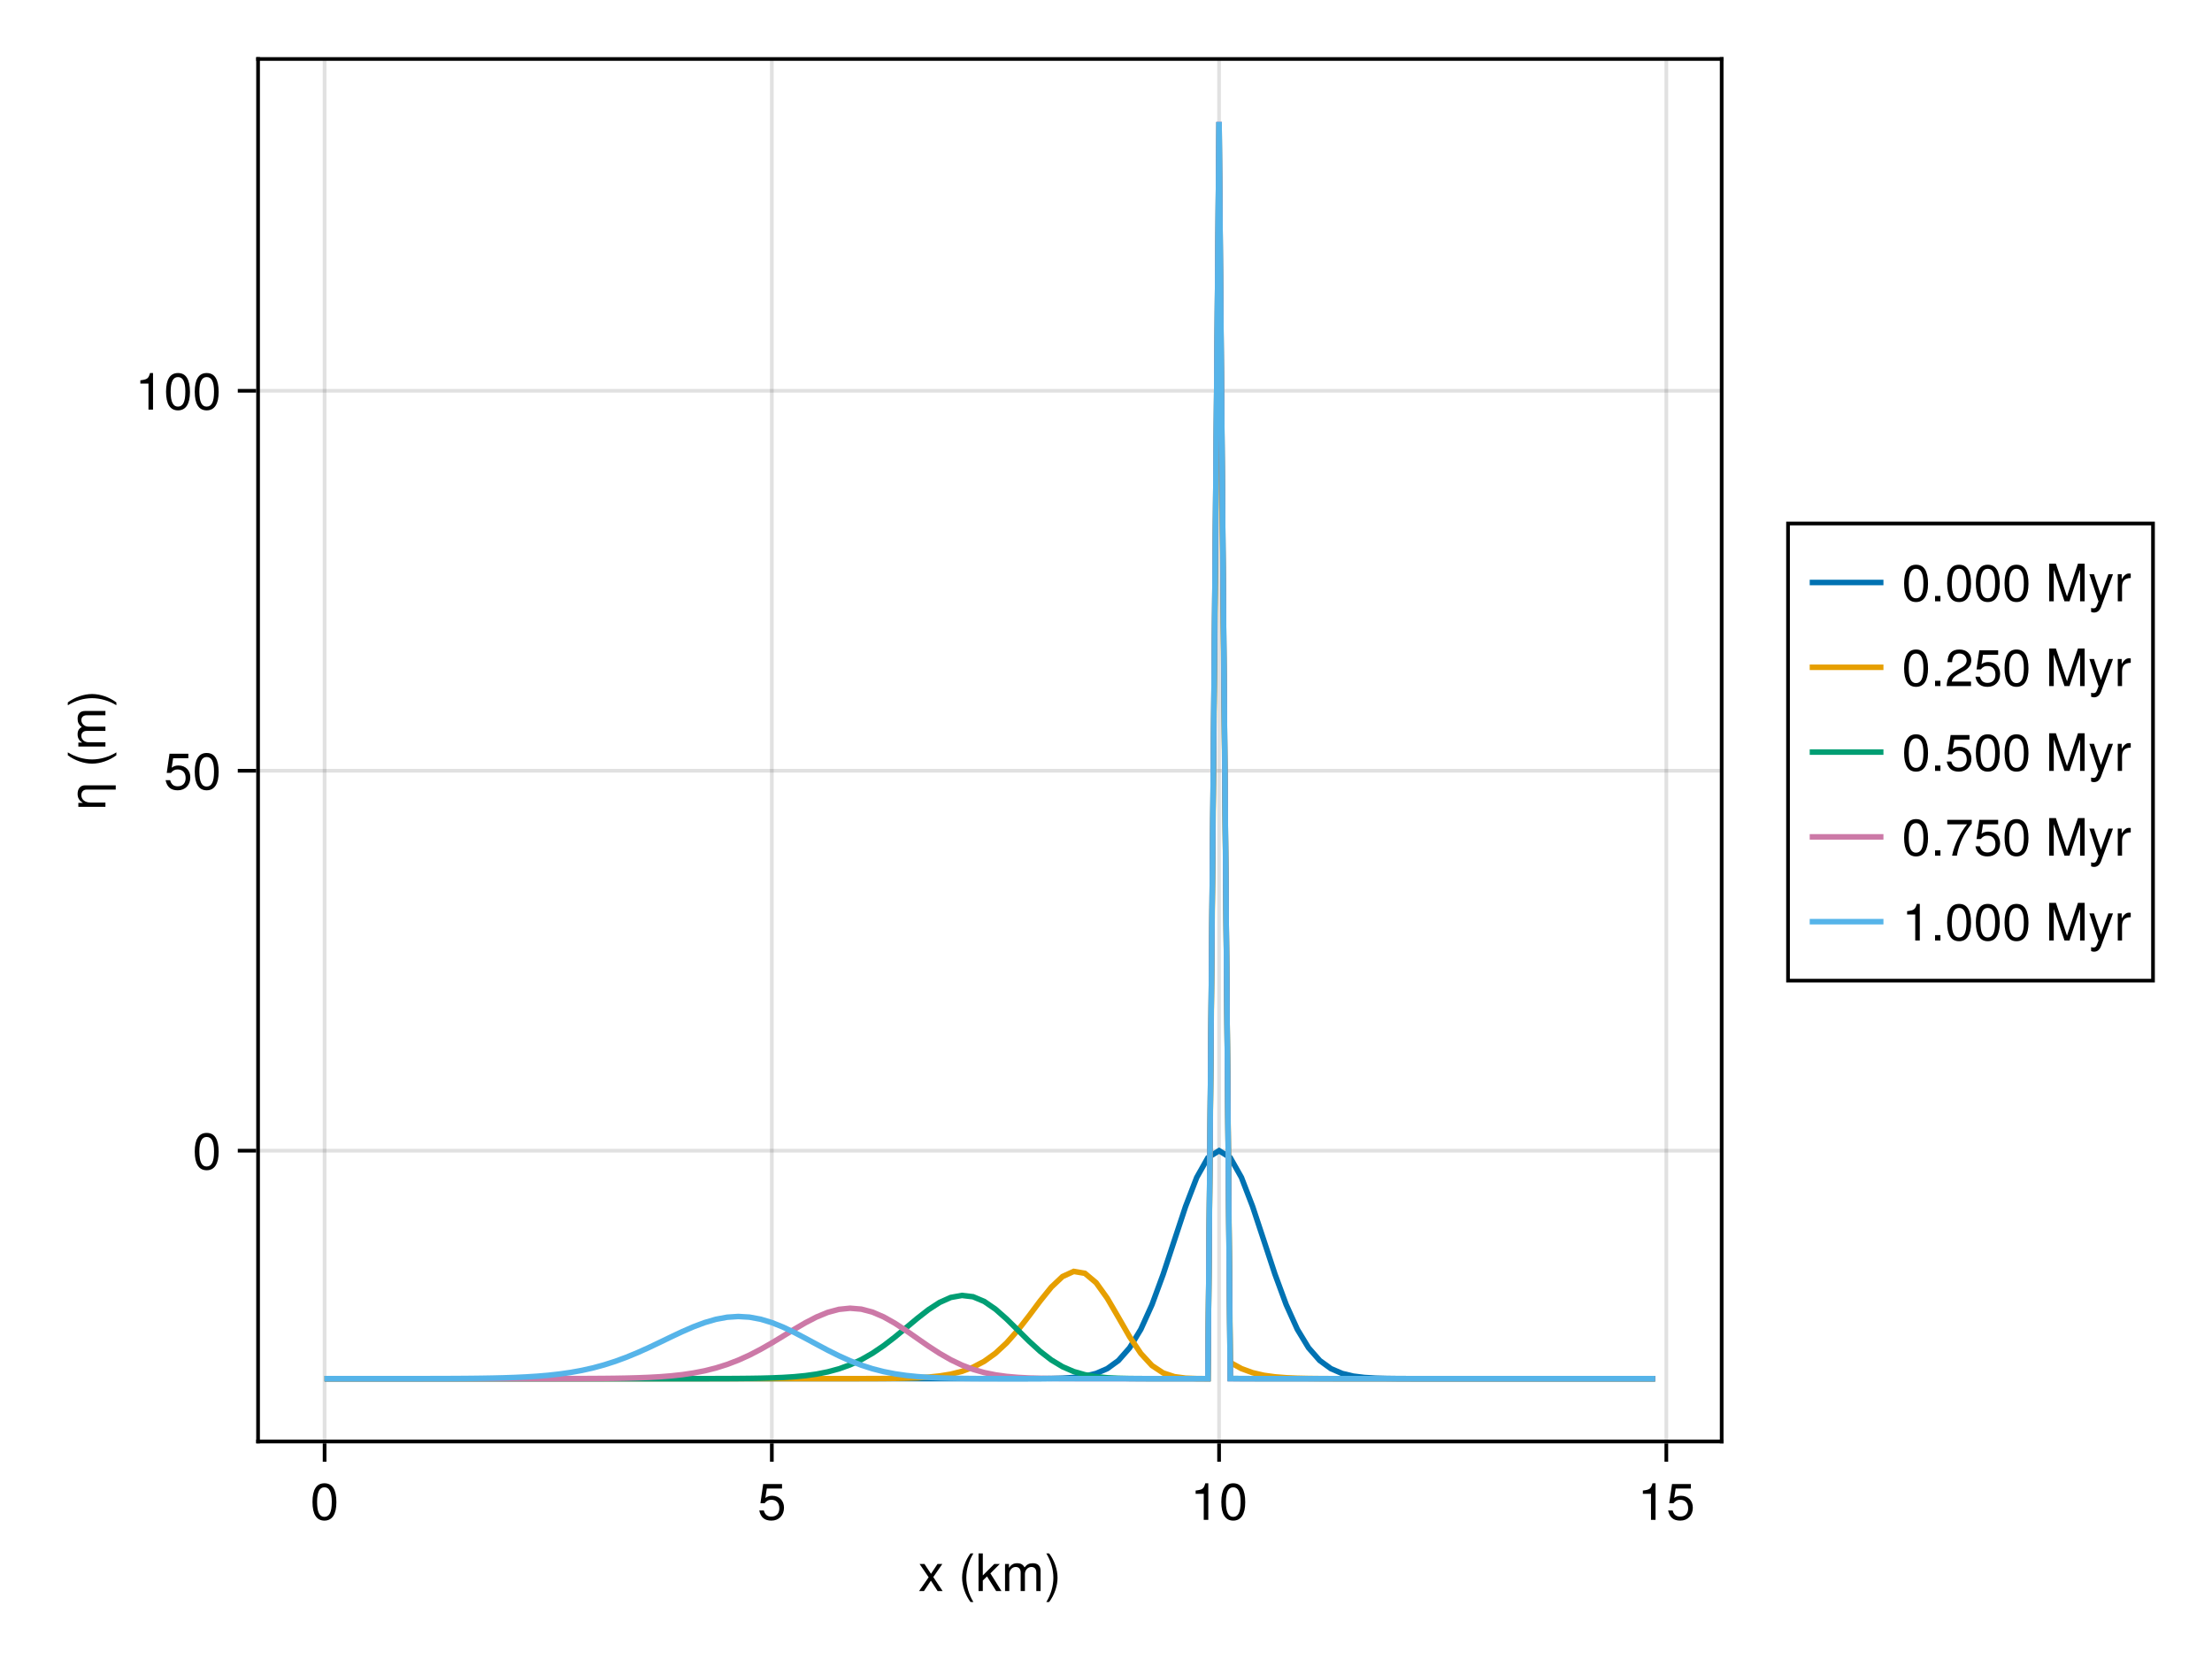 <?xml version="1.0" encoding="UTF-8"?>
<svg xmlns="http://www.w3.org/2000/svg" xmlns:xlink="http://www.w3.org/1999/xlink" width="600" height="450" viewBox="0 0 600 450">
<defs>
<g>
<g id="glyph-0-0-126f045b">
<path d="M 6.625 0 C 6.625 0 5.266 0 5.266 0 C 5.266 0 3.438 -2.812 3.438 -2.812 C 3.438 -2.812 1.562 0 1.562 0 C 1.562 0 0.234 0 0.234 0 C 0.234 0 2.828 -3.734 2.828 -3.734 C 2.828 -3.734 0.375 -7.344 0.375 -7.344 C 0.375 -7.344 1.703 -7.344 1.703 -7.344 C 1.703 -7.344 3.469 -4.672 3.469 -4.672 C 3.469 -4.672 5.234 -7.344 5.234 -7.344 C 5.234 -7.344 6.547 -7.344 6.547 -7.344 C 6.547 -7.344 4.094 -3.797 4.094 -3.797 C 4.094 -3.797 6.625 0 6.625 0 Z M 6.625 0 "/>
</g>
<g id="glyph-1-0-126f045b">
</g>
<g id="glyph-1-1-126f045b">
<path d="M 4.078 2.969 C 4.078 2.969 3.297 2.969 3.297 2.969 C 1.906 1.141 1.016 -1.406 1.016 -3.625 C 1.016 -5.828 1.906 -8.375 3.297 -10.203 C 3.297 -10.203 4.078 -10.203 4.078 -10.203 C 2.844 -8.219 2.156 -5.859 2.156 -3.625 C 2.156 -1.391 2.844 0.969 4.078 2.969 Z M 4.078 2.969 "/>
</g>
<g id="glyph-1-2-126f045b">
<path d="M 7.031 0 C 7.031 0 5.594 0 5.594 0 C 5.594 0 3.109 -3.969 3.109 -3.969 C 3.109 -3.969 1.969 -2.859 1.969 -2.859 C 1.969 -2.859 1.969 0 1.969 0 C 1.969 0 0.812 0 0.812 0 C 0.812 0 0.812 -10.203 0.812 -10.203 C 0.812 -10.203 1.969 -10.203 1.969 -10.203 C 1.969 -10.203 1.969 -4.234 1.969 -4.234 C 1.969 -4.234 5.078 -7.344 5.078 -7.344 C 5.078 -7.344 6.578 -7.344 6.578 -7.344 C 6.578 -7.344 4.031 -4.797 4.031 -4.797 C 4.031 -4.797 7.031 0 7.031 0 Z M 7.031 0 "/>
</g>
<g id="glyph-1-3-126f045b">
<path d="M 10.641 0 C 10.641 0 9.484 0 9.484 0 C 9.484 0 9.484 -5.047 9.484 -5.047 C 9.484 -5.984 8.984 -6.531 8.141 -6.531 C 7.188 -6.531 6.391 -5.672 6.391 -4.609 C 6.391 -4.609 6.391 0 6.391 0 C 6.391 0 5.234 0 5.234 0 C 5.234 0 5.234 -5.047 5.234 -5.047 C 5.234 -5.984 4.75 -6.531 3.875 -6.531 C 2.922 -6.531 2.156 -5.672 2.156 -4.609 C 2.156 -4.609 2.156 0 2.156 0 C 2.156 0 1 0 1 0 C 1 0 1 -7.344 1 -7.344 C 1 -7.344 2.062 -7.344 2.062 -7.344 C 2.062 -7.344 2.062 -6.297 2.062 -6.297 C 2.688 -7.188 3.328 -7.547 4.312 -7.547 C 5.266 -7.547 5.859 -7.203 6.281 -6.422 C 6.969 -7.25 7.562 -7.547 8.547 -7.547 C 9.906 -7.547 10.641 -6.812 10.641 -5.5 C 10.641 -5.5 10.641 0 10.641 0 Z M 10.641 0 "/>
</g>
<g id="glyph-1-4-126f045b">
<path d="M 3.578 -3.609 C 3.578 -1.406 2.703 1.141 1.297 2.969 C 1.297 2.969 0.531 2.969 0.531 2.969 C 1.766 0.984 2.453 -1.391 2.453 -3.609 C 2.453 -5.859 1.766 -8.203 0.531 -10.203 C 0.531 -10.203 1.297 -10.203 1.297 -10.203 C 2.703 -8.375 3.578 -5.828 3.578 -3.609 Z M 3.578 -3.609 "/>
</g>
<g id="glyph-1-5-126f045b">
<path d="M 7.094 -4.781 C 7.094 -1.516 5.953 0.203 3.844 0.203 C 1.719 0.203 0.609 -1.516 0.609 -4.859 C 0.609 -8.188 1.703 -9.922 3.844 -9.922 C 6 -9.922 7.094 -8.219 7.094 -4.781 Z M 5.844 -4.891 C 5.844 -7.547 5.188 -8.828 3.844 -8.828 C 2.516 -8.828 1.859 -7.562 1.859 -4.844 C 1.859 -2.125 2.516 -0.812 3.828 -0.812 C 5.188 -0.812 5.844 -2.078 5.844 -4.891 Z M 5.844 -4.891 "/>
</g>
<g id="glyph-1-6-126f045b">
<path d="M 7.188 -3.297 C 7.188 -1.188 5.781 0.203 3.781 0.203 C 2.016 0.203 0.891 -0.578 0.484 -2.547 C 0.484 -2.547 1.719 -2.547 1.719 -2.547 C 2.016 -1.422 2.672 -0.875 3.75 -0.875 C 5.094 -0.875 5.922 -1.688 5.922 -3.125 C 5.922 -4.594 5.078 -5.453 3.75 -5.453 C 2.984 -5.453 2.5 -5.203 1.938 -4.516 C 1.938 -4.516 0.797 -4.516 0.797 -4.516 C 0.797 -4.516 1.547 -9.719 1.547 -9.719 C 1.547 -9.719 6.656 -9.719 6.656 -9.719 C 6.656 -9.719 6.656 -8.5 6.656 -8.5 C 6.656 -8.5 2.531 -8.5 2.531 -8.5 C 2.531 -8.5 2.141 -5.938 2.141 -5.938 C 2.719 -6.359 3.281 -6.531 3.969 -6.531 C 5.875 -6.531 7.188 -5.25 7.188 -3.297 Z M 7.188 -3.297 "/>
</g>
<g id="glyph-1-7-126f045b">
<path d="M 4.859 0 C 4.859 0 3.625 0 3.625 0 C 3.625 0 3.625 -7.062 3.625 -7.062 C 3.625 -7.062 1.422 -7.062 1.422 -7.062 C 1.422 -7.062 1.422 -7.953 1.422 -7.953 C 3.328 -8.188 3.609 -8.406 4.047 -9.922 C 4.047 -9.922 4.859 -9.922 4.859 -9.922 C 4.859 -9.922 4.859 0 4.859 0 Z M 4.859 0 "/>
</g>
<g id="glyph-1-8-126f045b">
<path d="M 2.672 0 C 2.672 0 1.219 0 1.219 0 C 1.219 0 1.219 -1.453 1.219 -1.453 C 1.219 -1.453 2.672 -1.453 2.672 -1.453 C 2.672 -1.453 2.672 0 2.672 0 Z M 2.672 0 "/>
</g>
<g id="glyph-1-9-126f045b">
<path d="M 10.656 0 C 10.656 0 9.422 0 9.422 0 C 9.422 0 9.422 -8.547 9.422 -8.547 C 9.422 -8.547 6.547 0 6.547 0 C 6.547 0 5.188 0 5.188 0 C 5.188 0 2.281 -8.547 2.281 -8.547 C 2.281 -8.547 2.281 0 2.281 0 C 2.281 0 1.047 0 1.047 0 C 1.047 0 1.047 -10.203 1.047 -10.203 C 1.047 -10.203 2.859 -10.203 2.859 -10.203 C 2.859 -10.203 5.875 -1.312 5.875 -1.312 C 5.875 -1.312 8.844 -10.203 8.844 -10.203 C 8.844 -10.203 10.656 -10.203 10.656 -10.203 C 10.656 -10.203 10.656 0 10.656 0 Z M 10.656 0 "/>
</g>
<g id="glyph-1-10-126f045b">
<path d="M 6.688 -7.344 C 6.688 -7.344 3.438 1.547 3.438 1.547 C 3.031 2.594 2.359 3.047 1.547 3.047 C 1.234 3.047 1 3 0.75 2.875 C 0.75 2.875 0.75 1.812 0.75 1.812 C 1.016 1.875 1.203 1.906 1.375 1.906 C 1.875 1.906 2.109 1.703 2.312 1.188 C 2.312 1.188 2.766 0.031 2.766 0.031 C 2.766 0.031 0.281 -7.344 0.281 -7.344 C 0.281 -7.344 1.531 -7.344 1.531 -7.344 C 1.531 -7.344 3.406 -1.625 3.406 -1.625 C 3.406 -1.625 5.438 -7.344 5.438 -7.344 C 5.438 -7.344 6.688 -7.344 6.688 -7.344 Z M 6.688 -7.344 "/>
</g>
<g id="glyph-1-11-126f045b">
<path d="M 4.5 -6.312 C 2.688 -6.281 2.141 -5.453 2.141 -3.812 C 2.141 -3.812 2.141 0 2.141 0 C 2.141 0 0.984 0 0.984 0 C 0.984 0 0.984 -7.344 0.984 -7.344 C 0.984 -7.344 2.047 -7.344 2.047 -7.344 C 2.047 -7.344 2.047 -6 2.047 -6 C 2.719 -7.094 3.297 -7.547 4.047 -7.547 C 4.203 -7.547 4.297 -7.531 4.5 -7.5 C 4.5 -7.5 4.5 -6.312 4.5 -6.312 Z M 4.5 -6.312 "/>
</g>
<g id="glyph-1-12-126f045b">
<path d="M 7.156 -7.016 C 7.156 -5.797 6.438 -4.766 5.047 -4.016 C 5.047 -4.016 3.656 -3.266 3.656 -3.266 C 2.438 -2.547 1.984 -2.031 1.859 -1.219 C 1.859 -1.219 7.078 -1.219 7.078 -1.219 C 7.078 -1.219 7.078 0 7.078 0 C 7.078 0 0.469 0 0.469 0 C 0.594 -2.188 1.188 -3.125 3.266 -4.297 C 3.266 -4.297 4.547 -5.031 4.547 -5.031 C 5.438 -5.531 5.891 -6.203 5.891 -6.984 C 5.891 -8.047 5.047 -8.844 3.938 -8.844 C 2.719 -8.844 2.031 -8.141 1.938 -6.484 C 1.938 -6.484 0.703 -6.484 0.703 -6.484 C 0.766 -8.891 1.953 -9.922 3.969 -9.922 C 5.859 -9.922 7.156 -8.688 7.156 -7.016 Z M 7.156 -7.016 "/>
</g>
<g id="glyph-1-13-126f045b">
<path d="M 7.281 -8.688 C 5.188 -6.203 3.797 -3.203 3.25 0 C 3.25 0 1.938 0 1.938 0 C 2.625 -3.109 4.031 -6 6 -8.5 C 6 -8.5 0.641 -8.5 0.641 -8.5 C 0.641 -8.5 0.641 -9.719 0.641 -9.719 C 0.641 -9.719 7.281 -9.719 7.281 -9.719 C 7.281 -9.719 7.281 -8.688 7.281 -8.688 Z M 7.281 -8.688 "/>
</g>
<g id="glyph-2-0-126f045b">
<path d="M 2.797 -6.812 C 2.797 -6.812 2.797 -5.656 2.797 -5.656 C 2.797 -5.656 -5.078 -5.656 -5.078 -5.656 C -5.969 -5.656 -6.531 -5.062 -6.531 -4.141 C -6.531 -2.953 -5.547 -2.141 -4.047 -2.141 C -4.047 -2.141 0 -2.141 0 -2.141 C 0 -2.141 0 -0.984 0 -0.984 C 0 -0.984 -7.344 -0.984 -7.344 -0.984 C -7.344 -0.984 -7.344 -2.062 -7.344 -2.062 C -7.344 -2.062 -6.109 -2.062 -6.109 -2.062 C -7.125 -2.703 -7.547 -3.406 -7.547 -4.5 C -7.547 -5.906 -6.766 -6.812 -5.547 -6.812 C -5.547 -6.812 2.797 -6.812 2.797 -6.812 Z M 2.797 -6.812 "/>
</g>
<g id="glyph-3-0-126f045b">
</g>
<g id="glyph-4-0-126f045b">
<path d="M 2.969 -4.078 C 2.969 -4.078 2.969 -3.297 2.969 -3.297 C 1.141 -1.906 -1.406 -1.016 -3.625 -1.016 C -5.828 -1.016 -8.375 -1.906 -10.203 -3.297 C -10.203 -3.297 -10.203 -4.078 -10.203 -4.078 C -8.219 -2.844 -5.859 -2.156 -3.625 -2.156 C -1.391 -2.156 0.969 -2.844 2.969 -4.078 Z M 2.969 -4.078 "/>
</g>
<g id="glyph-5-0-126f045b">
<path d="M 0 -10.641 C 0 -10.641 0 -9.484 0 -9.484 C 0 -9.484 -5.047 -9.484 -5.047 -9.484 C -5.984 -9.484 -6.531 -8.984 -6.531 -8.141 C -6.531 -7.188 -5.672 -6.391 -4.609 -6.391 C -4.609 -6.391 0 -6.391 0 -6.391 C 0 -6.391 0 -5.234 0 -5.234 C 0 -5.234 -5.047 -5.234 -5.047 -5.234 C -5.984 -5.234 -6.531 -4.75 -6.531 -3.875 C -6.531 -2.922 -5.672 -2.156 -4.609 -2.156 C -4.609 -2.156 0 -2.156 0 -2.156 C 0 -2.156 0 -1 0 -1 C 0 -1 -7.344 -1 -7.344 -1 C -7.344 -1 -7.344 -2.062 -7.344 -2.062 C -7.344 -2.062 -6.297 -2.062 -6.297 -2.062 C -7.188 -2.688 -7.547 -3.328 -7.547 -4.312 C -7.547 -5.266 -7.203 -5.859 -6.422 -6.281 C -7.25 -6.969 -7.547 -7.562 -7.547 -8.547 C -7.547 -9.906 -6.812 -10.641 -5.5 -10.641 C -5.5 -10.641 0 -10.641 0 -10.641 Z M 0 -10.641 "/>
</g>
<g id="glyph-6-0-126f045b">
<path d="M -3.609 -3.578 C -1.406 -3.578 1.141 -2.703 2.969 -1.297 C 2.969 -1.297 2.969 -0.531 2.969 -0.531 C 0.984 -1.766 -1.391 -2.453 -3.609 -2.453 C -5.859 -2.453 -8.203 -1.766 -10.203 -0.531 C -10.203 -0.531 -10.203 -1.297 -10.203 -1.297 C -8.375 -2.703 -5.828 -3.578 -3.609 -3.578 Z M -3.609 -3.578 "/>
</g>
<g id="glyph-7-0-126f045b">
<path d="M 7.094 -4.781 C 7.094 -1.516 5.953 0.203 3.844 0.203 C 1.719 0.203 0.609 -1.516 0.609 -4.859 C 0.609 -8.188 1.703 -9.922 3.844 -9.922 C 6 -9.922 7.094 -8.219 7.094 -4.781 Z M 5.844 -4.891 C 5.844 -7.547 5.188 -8.828 3.844 -8.828 C 2.516 -8.828 1.859 -7.562 1.859 -4.844 C 1.859 -2.125 2.516 -0.812 3.828 -0.812 C 5.188 -0.812 5.844 -2.078 5.844 -4.891 Z M 5.844 -4.891 "/>
</g>
<g id="glyph-8-0-126f045b">
<path d="M 4.859 0 C 4.859 0 3.625 0 3.625 0 C 3.625 0 3.625 -7.062 3.625 -7.062 C 3.625 -7.062 1.422 -7.062 1.422 -7.062 C 1.422 -7.062 1.422 -7.953 1.422 -7.953 C 3.328 -8.188 3.609 -8.406 4.047 -9.922 C 4.047 -9.922 4.859 -9.922 4.859 -9.922 C 4.859 -9.922 4.859 0 4.859 0 Z M 4.859 0 "/>
</g>
<g id="glyph-8-1-126f045b">
<path d="M 2.672 0 C 2.672 0 1.219 0 1.219 0 C 1.219 0 1.219 -1.453 1.219 -1.453 C 1.219 -1.453 2.672 -1.453 2.672 -1.453 C 2.672 -1.453 2.672 0 2.672 0 Z M 2.672 0 "/>
</g>
<g id="glyph-8-2-126f045b">
<path d="M 7.094 -4.781 C 7.094 -1.516 5.953 0.203 3.844 0.203 C 1.719 0.203 0.609 -1.516 0.609 -4.859 C 0.609 -8.188 1.703 -9.922 3.844 -9.922 C 6 -9.922 7.094 -8.219 7.094 -4.781 Z M 5.844 -4.891 C 5.844 -7.547 5.188 -8.828 3.844 -8.828 C 2.516 -8.828 1.859 -7.562 1.859 -4.844 C 1.859 -2.125 2.516 -0.812 3.828 -0.812 C 5.188 -0.812 5.844 -2.078 5.844 -4.891 Z M 5.844 -4.891 "/>
</g>
<g id="glyph-8-3-126f045b">
</g>
<g id="glyph-8-4-126f045b">
<path d="M 10.656 0 C 10.656 0 9.422 0 9.422 0 C 9.422 0 9.422 -8.547 9.422 -8.547 C 9.422 -8.547 6.547 0 6.547 0 C 6.547 0 5.188 0 5.188 0 C 5.188 0 2.281 -8.547 2.281 -8.547 C 2.281 -8.547 2.281 0 2.281 0 C 2.281 0 1.047 0 1.047 0 C 1.047 0 1.047 -10.203 1.047 -10.203 C 1.047 -10.203 2.859 -10.203 2.859 -10.203 C 2.859 -10.203 5.875 -1.312 5.875 -1.312 C 5.875 -1.312 8.844 -10.203 8.844 -10.203 C 8.844 -10.203 10.656 -10.203 10.656 -10.203 C 10.656 -10.203 10.656 0 10.656 0 Z M 10.656 0 "/>
</g>
<g id="glyph-8-5-126f045b">
<path d="M 6.688 -7.344 C 6.688 -7.344 3.438 1.547 3.438 1.547 C 3.031 2.594 2.359 3.047 1.547 3.047 C 1.234 3.047 1 3 0.75 2.875 C 0.75 2.875 0.75 1.812 0.75 1.812 C 1.016 1.875 1.203 1.906 1.375 1.906 C 1.875 1.906 2.109 1.703 2.312 1.188 C 2.312 1.188 2.766 0.031 2.766 0.031 C 2.766 0.031 0.281 -7.344 0.281 -7.344 C 0.281 -7.344 1.531 -7.344 1.531 -7.344 C 1.531 -7.344 3.406 -1.625 3.406 -1.625 C 3.406 -1.625 5.438 -7.344 5.438 -7.344 C 5.438 -7.344 6.688 -7.344 6.688 -7.344 Z M 6.688 -7.344 "/>
</g>
<g id="glyph-8-6-126f045b">
<path d="M 4.5 -6.312 C 2.688 -6.281 2.141 -5.453 2.141 -3.812 C 2.141 -3.812 2.141 0 2.141 0 C 2.141 0 0.984 0 0.984 0 C 0.984 0 0.984 -7.344 0.984 -7.344 C 0.984 -7.344 2.047 -7.344 2.047 -7.344 C 2.047 -7.344 2.047 -6 2.047 -6 C 2.719 -7.094 3.297 -7.547 4.047 -7.547 C 4.203 -7.547 4.297 -7.531 4.5 -7.5 C 4.5 -7.5 4.5 -6.312 4.5 -6.312 Z M 4.5 -6.312 "/>
</g>
</g>
</defs>
<rect x="-60" y="-45" width="720" height="540" fill="rgb(100%, 100%, 100%)" fill-opacity="1"/>
<path fill-rule="nonzero" fill="rgb(100%, 100%, 100%)" fill-opacity="1" d="M 70 391 L 467 391 L 467 16 L 70 16 Z M 70 391 "/>
<path fill="none" stroke-width="1" stroke-linecap="butt" stroke-linejoin="miter" stroke="rgb(0%, 0%, 0%)" stroke-opacity="0.12" stroke-miterlimit="1.155" d="M 88.047 391 L 88.047 16 "/>
<path fill="none" stroke-width="1" stroke-linecap="butt" stroke-linejoin="miter" stroke="rgb(0%, 0%, 0%)" stroke-opacity="0.12" stroke-miterlimit="1.155" d="M 209.359 391 L 209.359 16 "/>
<path fill="none" stroke-width="1" stroke-linecap="butt" stroke-linejoin="miter" stroke="rgb(0%, 0%, 0%)" stroke-opacity="0.12" stroke-miterlimit="1.155" d="M 330.672 391 L 330.672 16 "/>
<path fill="none" stroke-width="1" stroke-linecap="butt" stroke-linejoin="miter" stroke="rgb(0%, 0%, 0%)" stroke-opacity="0.12" stroke-miterlimit="1.155" d="M 451.988 391 L 451.988 16 "/>
<path fill="none" stroke-width="1" stroke-linecap="butt" stroke-linejoin="miter" stroke="rgb(0%, 0%, 0%)" stroke-opacity="0.12" stroke-miterlimit="1.155" d="M 70 312.121 L 467 312.121 "/>
<path fill="none" stroke-width="1" stroke-linecap="butt" stroke-linejoin="miter" stroke="rgb(0%, 0%, 0%)" stroke-opacity="0.12" stroke-miterlimit="1.155" d="M 70 209.062 L 467 209.062 "/>
<path fill="none" stroke-width="1" stroke-linecap="butt" stroke-linejoin="miter" stroke="rgb(0%, 0%, 0%)" stroke-opacity="0.12" stroke-miterlimit="1.155" d="M 70 106.004 L 467 106.004 "/>
<g fill="rgb(0%, 0%, 0%)" fill-opacity="1">
<use xlink:href="#glyph-0-0-126f045b" x="249.061" y="431.568"/>
</g>
<g fill="rgb(0%, 0%, 0%)" fill-opacity="1">
<use xlink:href="#glyph-1-0-126f045b" x="256.061" y="431.568"/>
</g>
<g fill="rgb(0%, 0%, 0%)" fill-opacity="1">
<use xlink:href="#glyph-1-1-126f045b" x="259.953" y="431.568"/>
</g>
<g fill="rgb(0%, 0%, 0%)" fill-opacity="1">
<use xlink:href="#glyph-1-2-126f045b" x="264.615" y="431.568"/>
</g>
<g fill="rgb(0%, 0%, 0%)" fill-opacity="1">
<use xlink:href="#glyph-1-3-126f045b" x="271.615" y="431.568"/>
</g>
<g fill="rgb(0%, 0%, 0%)" fill-opacity="1">
<use xlink:href="#glyph-1-4-126f045b" x="283.277" y="431.568"/>
</g>
<g fill="rgb(0%, 0%, 0%)" fill-opacity="1">
<use xlink:href="#glyph-1-5-126f045b" x="84.153" y="412.258"/>
</g>
<g fill="rgb(0%, 0%, 0%)" fill-opacity="1">
<use xlink:href="#glyph-1-6-126f045b" x="205.467" y="412.258"/>
</g>
<g fill="rgb(0%, 0%, 0%)" fill-opacity="1">
<use xlink:href="#glyph-1-7-126f045b" x="322.889" y="412.258"/>
</g>
<g fill="rgb(0%, 0%, 0%)" fill-opacity="1">
<use xlink:href="#glyph-1-5-126f045b" x="330.673" y="412.258"/>
</g>
<g fill="rgb(0%, 0%, 0%)" fill-opacity="1">
<use xlink:href="#glyph-1-7-126f045b" x="444.203" y="412.258"/>
</g>
<g fill="rgb(0%, 0%, 0%)" fill-opacity="1">
<use xlink:href="#glyph-1-6-126f045b" x="451.987" y="412.258"/>
</g>
<g fill="rgb(0%, 0%, 0%)" fill-opacity="1">
<use xlink:href="#glyph-2-0-126f045b" x="28.596" y="219.831"/>
</g>
<g fill="rgb(0%, 0%, 0%)" fill-opacity="1">
<use xlink:href="#glyph-3-0-126f045b" x="28.596" y="212.047"/>
</g>
<g fill="rgb(0%, 0%, 0%)" fill-opacity="1">
<use xlink:href="#glyph-4-0-126f045b" x="28.596" y="208.155"/>
</g>
<g fill="rgb(0%, 0%, 0%)" fill-opacity="1">
<use xlink:href="#glyph-5-0-126f045b" x="28.596" y="203.493"/>
</g>
<g fill="rgb(0%, 0%, 0%)" fill-opacity="1">
<use xlink:href="#glyph-6-0-126f045b" x="28.596" y="191.831"/>
</g>
<g fill="rgb(0%, 0%, 0%)" fill-opacity="1">
<use xlink:href="#glyph-7-0-126f045b" x="52.216" y="317.223"/>
</g>
<g fill="rgb(0%, 0%, 0%)" fill-opacity="1">
<use xlink:href="#glyph-1-6-126f045b" x="44.432" y="214.166"/>
</g>
<g fill="rgb(0%, 0%, 0%)" fill-opacity="1">
<use xlink:href="#glyph-7-0-126f045b" x="52.216" y="214.166"/>
</g>
<g fill="rgb(0%, 0%, 0%)" fill-opacity="1">
<use xlink:href="#glyph-1-7-126f045b" x="36.648" y="111.108"/>
</g>
<g fill="rgb(0%, 0%, 0%)" fill-opacity="1">
<use xlink:href="#glyph-1-5-126f045b" x="44.432" y="111.108"/>
</g>
<g fill="rgb(0%, 0%, 0%)" fill-opacity="1">
<use xlink:href="#glyph-1-5-126f045b" x="52.216" y="111.108"/>
</g>
<path fill="none" stroke-width="1.5" stroke-linecap="butt" stroke-linejoin="miter" stroke="rgb(0%, 44.706%, 69.804%)" stroke-opacity="1" stroke-miterlimit="2" d="M 88.047 373.953 L 276.082 373.953 L 279.113 373.945 L 282.148 373.934 L 285.18 373.898 L 288.215 373.82 L 291.246 373.641 L 294.277 373.27 L 297.312 372.547 L 300.344 371.238 L 303.379 369.035 L 306.41 365.586 L 309.445 360.582 L 312.477 353.879 L 315.508 345.645 L 318.543 336.449 L 321.574 327.281 L 324.609 319.387 L 327.641 314.023 L 330.672 312.121 L 333.707 314.023 L 336.738 319.387 L 339.773 327.281 L 342.805 336.449 L 345.836 345.645 L 348.871 353.879 L 351.902 360.582 L 354.938 365.586 L 357.969 369.035 L 361 371.238 L 364.035 372.547 L 367.066 373.27 L 370.102 373.641 L 373.133 373.82 L 376.168 373.898 L 379.199 373.934 L 382.23 373.945 L 385.266 373.953 L 448.953 373.953 "/>
<path fill="none" stroke-width="1.5" stroke-linecap="butt" stroke-linejoin="miter" stroke="rgb(90.196%, 62.353%, 0%)" stroke-opacity="1" stroke-miterlimit="2" d="M 88.047 373.953 L 227.555 373.953 L 230.59 373.949 L 233.621 373.945 L 236.656 373.938 L 239.688 373.922 L 242.723 373.887 L 245.754 373.828 L 248.785 373.723 L 251.82 373.539 L 254.852 373.23 L 257.887 372.742 L 260.918 371.98 L 263.949 370.852 L 266.984 369.246 L 270.016 367.066 L 273.051 364.25 L 276.082 360.824 L 279.113 356.93 L 282.148 352.871 L 285.18 349.121 L 288.215 346.254 L 291.246 344.867 L 294.277 345.387 L 297.312 347.922 L 300.344 352.145 L 303.379 357.348 L 306.41 362.613 L 309.445 367.125 L 312.477 370.406 L 315.508 372.41 L 318.543 373.414 L 321.574 373.812 L 324.609 373.93 L 327.641 373.953 L 330.672 43.641 L 333.707 369.566 L 336.738 371.234 L 339.773 372.344 L 342.805 373.047 L 345.836 373.465 L 348.871 373.703 L 351.902 373.832 L 354.938 373.898 L 357.969 373.93 L 361 373.945 L 364.035 373.949 L 367.066 373.953 L 448.953 373.953 "/>
<path fill="none" stroke-width="1.5" stroke-linecap="butt" stroke-linejoin="miter" stroke="rgb(0%, 61.961%, 45.098%)" stroke-opacity="1" stroke-miterlimit="2" d="M 88.047 373.953 L 185.098 373.953 L 188.129 373.949 L 191.164 373.949 L 197.227 373.934 L 200.262 373.914 L 203.293 373.883 L 206.328 373.836 L 209.359 373.754 L 212.391 373.629 L 215.426 373.434 L 218.457 373.141 L 221.492 372.719 L 224.523 372.117 L 227.555 371.297 L 230.59 370.207 L 233.621 368.805 L 236.656 367.07 L 239.688 365.016 L 242.723 362.68 L 245.754 360.168 L 248.785 357.633 L 251.82 355.262 L 254.852 353.289 L 257.887 351.934 L 260.918 351.383 L 263.949 351.742 L 266.984 353.02 L 270.016 355.105 L 273.051 357.781 L 276.082 360.773 L 279.113 363.781 L 282.148 366.551 L 285.18 368.891 L 288.215 370.719 L 291.246 372.031 L 294.277 372.895 L 297.312 373.422 L 300.344 373.711 L 303.379 373.852 L 306.41 373.918 L 309.445 373.941 L 312.477 373.953 L 327.641 373.953 L 330.672 33.133 L 333.707 373.906 L 336.738 373.934 L 339.773 373.945 L 345.836 373.953 L 448.953 373.953 "/>
<path fill="none" stroke-width="1.5" stroke-linecap="butt" stroke-linejoin="miter" stroke="rgb(80%, 47.451%, 65.49%)" stroke-opacity="1" stroke-miterlimit="2" d="M 88.047 373.953 L 145.668 373.953 L 148.703 373.949 L 151.734 373.945 L 154.77 373.941 L 157.801 373.934 L 160.832 373.918 L 163.867 373.898 L 166.898 373.863 L 169.934 373.809 L 172.965 373.727 L 176 373.609 L 179.031 373.441 L 182.062 373.199 L 185.098 372.867 L 188.129 372.414 L 191.164 371.824 L 194.195 371.059 L 197.227 370.105 L 200.262 368.941 L 203.293 367.57 L 206.328 365.996 L 209.359 364.266 L 212.391 362.43 L 215.426 360.574 L 218.457 358.801 L 221.492 357.23 L 224.523 355.98 L 227.555 355.16 L 230.59 354.852 L 233.621 355.102 L 236.656 355.902 L 239.688 357.207 L 242.723 358.914 L 245.754 360.902 L 248.785 363.02 L 251.82 365.125 L 254.852 367.094 L 257.887 368.832 L 260.918 370.285 L 263.949 371.441 L 266.984 372.309 L 270.016 372.93 L 273.051 373.348 L 276.082 373.613 L 279.113 373.773 L 282.148 373.863 L 285.18 373.914 L 288.215 373.938 L 294.277 373.953 L 327.641 373.953 L 330.672 33.047 L 333.707 373.953 L 448.953 373.953 "/>
<path fill="none" stroke-width="1.5" stroke-linecap="butt" stroke-linejoin="miter" stroke="rgb(33.725%, 70.588%, 91.373%)" stroke-opacity="1" stroke-miterlimit="2" d="M 88.047 373.953 L 106.242 373.953 L 109.277 373.949 L 112.309 373.949 L 115.34 373.945 L 118.375 373.938 L 121.406 373.93 L 124.441 373.914 L 127.473 373.891 L 130.504 373.855 L 133.539 373.805 L 136.57 373.734 L 139.605 373.633 L 142.637 373.492 L 145.668 373.301 L 148.703 373.047 L 151.734 372.707 L 154.77 372.273 L 157.801 371.723 L 160.832 371.047 L 163.867 370.223 L 166.898 369.254 L 169.934 368.137 L 172.965 366.883 L 176 365.52 L 179.031 364.078 L 182.062 362.613 L 185.098 361.188 L 188.129 359.871 L 191.164 358.738 L 194.195 357.859 L 197.227 357.293 L 200.262 357.094 L 203.293 357.273 L 206.328 357.836 L 209.359 358.75 L 212.391 359.965 L 215.426 361.406 L 218.457 362.992 L 221.492 364.629 L 224.523 366.242 L 227.555 367.754 L 230.59 369.117 L 233.621 370.293 L 236.656 371.27 L 239.688 372.047 L 242.723 372.645 L 245.754 373.086 L 248.785 373.398 L 251.82 373.613 L 254.852 373.754 L 257.887 373.84 L 260.918 373.891 L 263.949 373.922 L 266.984 373.938 L 270.016 373.945 L 273.051 373.949 L 276.082 373.953 L 327.641 373.953 L 330.672 33.047 L 333.707 373.953 L 448.953 373.953 "/>
<path fill-rule="nonzero" fill="rgb(100%, 100%, 100%)" fill-opacity="1" stroke-width="1" stroke-linecap="butt" stroke-linejoin="miter" stroke="rgb(0%, 0%, 0%)" stroke-opacity="1" stroke-miterlimit="2" d="M 485 266 L 584 266 L 584 142 L 485 142 Z M 485 266 "/>
<path fill="none" stroke-width="1" stroke-linecap="butt" stroke-linejoin="miter" stroke="rgb(0%, 0%, 0%)" stroke-opacity="1" stroke-miterlimit="1.155" d="M 88.047 391.5 L 88.047 396.5 "/>
<path fill="none" stroke-width="1" stroke-linecap="butt" stroke-linejoin="miter" stroke="rgb(0%, 0%, 0%)" stroke-opacity="1" stroke-miterlimit="1.155" d="M 209.359 391.5 L 209.359 396.5 "/>
<path fill="none" stroke-width="1" stroke-linecap="butt" stroke-linejoin="miter" stroke="rgb(0%, 0%, 0%)" stroke-opacity="1" stroke-miterlimit="1.155" d="M 330.672 391.5 L 330.672 396.5 "/>
<path fill="none" stroke-width="1" stroke-linecap="butt" stroke-linejoin="miter" stroke="rgb(0%, 0%, 0%)" stroke-opacity="1" stroke-miterlimit="1.155" d="M 451.988 391.5 L 451.988 396.5 "/>
<path fill="none" stroke-width="1" stroke-linecap="butt" stroke-linejoin="miter" stroke="rgb(0%, 0%, 0%)" stroke-opacity="1" stroke-miterlimit="1.155" d="M 69.5 312.121 L 64.5 312.121 "/>
<path fill="none" stroke-width="1" stroke-linecap="butt" stroke-linejoin="miter" stroke="rgb(0%, 0%, 0%)" stroke-opacity="1" stroke-miterlimit="1.155" d="M 69.5 209.062 L 64.5 209.062 "/>
<path fill="none" stroke-width="1" stroke-linecap="butt" stroke-linejoin="miter" stroke="rgb(0%, 0%, 0%)" stroke-opacity="1" stroke-miterlimit="1.155" d="M 69.5 106.004 L 64.5 106.004 "/>
<path fill="none" stroke-width="1.5" stroke-linecap="butt" stroke-linejoin="miter" stroke="rgb(0%, 44.706%, 69.804%)" stroke-opacity="1" stroke-miterlimit="2" d="M 490.879 158 L 510.879 158 "/>
<path fill="none" stroke-width="1.5" stroke-linecap="butt" stroke-linejoin="miter" stroke="rgb(90.196%, 62.353%, 0%)" stroke-opacity="1" stroke-miterlimit="2" d="M 490.879 181 L 510.879 181 "/>
<path fill="none" stroke-width="1.5" stroke-linecap="butt" stroke-linejoin="miter" stroke="rgb(0%, 61.961%, 45.098%)" stroke-opacity="1" stroke-miterlimit="2" d="M 490.879 204 L 510.879 204 "/>
<path fill="none" stroke-width="1.5" stroke-linecap="butt" stroke-linejoin="miter" stroke="rgb(80%, 47.451%, 65.49%)" stroke-opacity="1" stroke-miterlimit="2" d="M 490.879 227 L 510.879 227 "/>
<path fill="none" stroke-width="1.5" stroke-linecap="butt" stroke-linejoin="miter" stroke="rgb(33.725%, 70.588%, 91.373%)" stroke-opacity="1" stroke-miterlimit="2" d="M 490.879 250 L 510.879 250 "/>
<g fill="rgb(0%, 0%, 0%)" fill-opacity="1">
<use xlink:href="#glyph-1-5-126f045b" x="515.878" y="163.103"/>
</g>
<g fill="rgb(0%, 0%, 0%)" fill-opacity="1">
<use xlink:href="#glyph-1-8-126f045b" x="523.662" y="163.103"/>
</g>
<g fill="rgb(0%, 0%, 0%)" fill-opacity="1">
<use xlink:href="#glyph-1-5-126f045b" x="527.554" y="163.103"/>
</g>
<g fill="rgb(0%, 0%, 0%)" fill-opacity="1">
<use xlink:href="#glyph-1-5-126f045b" x="535.338" y="163.103"/>
</g>
<g fill="rgb(0%, 0%, 0%)" fill-opacity="1">
<use xlink:href="#glyph-1-5-126f045b" x="543.122" y="163.103"/>
</g>
<g fill="rgb(0%, 0%, 0%)" fill-opacity="1">
<use xlink:href="#glyph-1-0-126f045b" x="550.906" y="163.103"/>
</g>
<g fill="rgb(0%, 0%, 0%)" fill-opacity="1">
<use xlink:href="#glyph-1-9-126f045b" x="554.798" y="163.103"/>
</g>
<g fill="rgb(0%, 0%, 0%)" fill-opacity="1">
<use xlink:href="#glyph-1-10-126f045b" x="566.46" y="163.103"/>
</g>
<g fill="rgb(0%, 0%, 0%)" fill-opacity="1">
<use xlink:href="#glyph-1-11-126f045b" x="573.46" y="163.103"/>
</g>
<g fill="rgb(0%, 0%, 0%)" fill-opacity="1">
<use xlink:href="#glyph-1-5-126f045b" x="515.878" y="186.103"/>
</g>
<g fill="rgb(0%, 0%, 0%)" fill-opacity="1">
<use xlink:href="#glyph-1-8-126f045b" x="523.662" y="186.103"/>
</g>
<g fill="rgb(0%, 0%, 0%)" fill-opacity="1">
<use xlink:href="#glyph-1-12-126f045b" x="527.554" y="186.103"/>
</g>
<g fill="rgb(0%, 0%, 0%)" fill-opacity="1">
<use xlink:href="#glyph-1-6-126f045b" x="535.338" y="186.103"/>
</g>
<g fill="rgb(0%, 0%, 0%)" fill-opacity="1">
<use xlink:href="#glyph-1-5-126f045b" x="543.122" y="186.103"/>
</g>
<g fill="rgb(0%, 0%, 0%)" fill-opacity="1">
<use xlink:href="#glyph-1-0-126f045b" x="550.906" y="186.103"/>
</g>
<g fill="rgb(0%, 0%, 0%)" fill-opacity="1">
<use xlink:href="#glyph-1-9-126f045b" x="554.798" y="186.103"/>
</g>
<g fill="rgb(0%, 0%, 0%)" fill-opacity="1">
<use xlink:href="#glyph-1-10-126f045b" x="566.46" y="186.103"/>
</g>
<g fill="rgb(0%, 0%, 0%)" fill-opacity="1">
<use xlink:href="#glyph-1-11-126f045b" x="573.46" y="186.103"/>
</g>
<g fill="rgb(0%, 0%, 0%)" fill-opacity="1">
<use xlink:href="#glyph-1-5-126f045b" x="515.878" y="209.103"/>
</g>
<g fill="rgb(0%, 0%, 0%)" fill-opacity="1">
<use xlink:href="#glyph-1-8-126f045b" x="523.662" y="209.103"/>
</g>
<g fill="rgb(0%, 0%, 0%)" fill-opacity="1">
<use xlink:href="#glyph-1-6-126f045b" x="527.554" y="209.103"/>
</g>
<g fill="rgb(0%, 0%, 0%)" fill-opacity="1">
<use xlink:href="#glyph-1-5-126f045b" x="535.338" y="209.103"/>
</g>
<g fill="rgb(0%, 0%, 0%)" fill-opacity="1">
<use xlink:href="#glyph-1-5-126f045b" x="543.122" y="209.103"/>
</g>
<g fill="rgb(0%, 0%, 0%)" fill-opacity="1">
<use xlink:href="#glyph-1-0-126f045b" x="550.906" y="209.103"/>
</g>
<g fill="rgb(0%, 0%, 0%)" fill-opacity="1">
<use xlink:href="#glyph-1-9-126f045b" x="554.798" y="209.103"/>
</g>
<g fill="rgb(0%, 0%, 0%)" fill-opacity="1">
<use xlink:href="#glyph-1-10-126f045b" x="566.46" y="209.103"/>
</g>
<g fill="rgb(0%, 0%, 0%)" fill-opacity="1">
<use xlink:href="#glyph-1-11-126f045b" x="573.46" y="209.103"/>
</g>
<g fill="rgb(0%, 0%, 0%)" fill-opacity="1">
<use xlink:href="#glyph-1-5-126f045b" x="515.878" y="232.103"/>
</g>
<g fill="rgb(0%, 0%, 0%)" fill-opacity="1">
<use xlink:href="#glyph-1-8-126f045b" x="523.662" y="232.103"/>
</g>
<g fill="rgb(0%, 0%, 0%)" fill-opacity="1">
<use xlink:href="#glyph-1-13-126f045b" x="527.554" y="232.103"/>
</g>
<g fill="rgb(0%, 0%, 0%)" fill-opacity="1">
<use xlink:href="#glyph-1-6-126f045b" x="535.338" y="232.103"/>
</g>
<g fill="rgb(0%, 0%, 0%)" fill-opacity="1">
<use xlink:href="#glyph-1-5-126f045b" x="543.122" y="232.103"/>
</g>
<g fill="rgb(0%, 0%, 0%)" fill-opacity="1">
<use xlink:href="#glyph-1-0-126f045b" x="550.906" y="232.103"/>
</g>
<g fill="rgb(0%, 0%, 0%)" fill-opacity="1">
<use xlink:href="#glyph-1-9-126f045b" x="554.798" y="232.103"/>
</g>
<g fill="rgb(0%, 0%, 0%)" fill-opacity="1">
<use xlink:href="#glyph-1-10-126f045b" x="566.46" y="232.103"/>
</g>
<g fill="rgb(0%, 0%, 0%)" fill-opacity="1">
<use xlink:href="#glyph-1-11-126f045b" x="573.46" y="232.103"/>
</g>
<g fill="rgb(0%, 0%, 0%)" fill-opacity="1">
<use xlink:href="#glyph-8-0-126f045b" x="515.878" y="255.103"/>
</g>
<g fill="rgb(0%, 0%, 0%)" fill-opacity="1">
<use xlink:href="#glyph-8-1-126f045b" x="523.662" y="255.103"/>
</g>
<g fill="rgb(0%, 0%, 0%)" fill-opacity="1">
<use xlink:href="#glyph-8-2-126f045b" x="527.554" y="255.103"/>
</g>
<g fill="rgb(0%, 0%, 0%)" fill-opacity="1">
<use xlink:href="#glyph-8-2-126f045b" x="535.338" y="255.103"/>
</g>
<g fill="rgb(0%, 0%, 0%)" fill-opacity="1">
<use xlink:href="#glyph-8-2-126f045b" x="543.122" y="255.103"/>
</g>
<g fill="rgb(0%, 0%, 0%)" fill-opacity="1">
<use xlink:href="#glyph-8-3-126f045b" x="550.906" y="255.103"/>
</g>
<g fill="rgb(0%, 0%, 0%)" fill-opacity="1">
<use xlink:href="#glyph-8-4-126f045b" x="554.798" y="255.103"/>
</g>
<g fill="rgb(0%, 0%, 0%)" fill-opacity="1">
<use xlink:href="#glyph-8-5-126f045b" x="566.46" y="255.103"/>
</g>
<g fill="rgb(0%, 0%, 0%)" fill-opacity="1">
<use xlink:href="#glyph-8-6-126f045b" x="573.46" y="255.103"/>
</g>
<path fill="none" stroke-width="1" stroke-linecap="butt" stroke-linejoin="miter" stroke="rgb(0%, 0%, 0%)" stroke-opacity="1" stroke-miterlimit="1.155" d="M 69.5 391 L 467.5 391 "/>
<path fill="none" stroke-width="1" stroke-linecap="butt" stroke-linejoin="miter" stroke="rgb(0%, 0%, 0%)" stroke-opacity="1" stroke-miterlimit="1.155" d="M 70 391.5 L 70 15.5 "/>
<path fill="none" stroke-width="1" stroke-linecap="butt" stroke-linejoin="miter" stroke="rgb(0%, 0%, 0%)" stroke-opacity="1" stroke-miterlimit="1.155" d="M 69.5 16 L 467.5 16 "/>
<path fill="none" stroke-width="1" stroke-linecap="butt" stroke-linejoin="miter" stroke="rgb(0%, 0%, 0%)" stroke-opacity="1" stroke-miterlimit="1.155" d="M 467 391.5 L 467 15.5 "/>
</svg>
